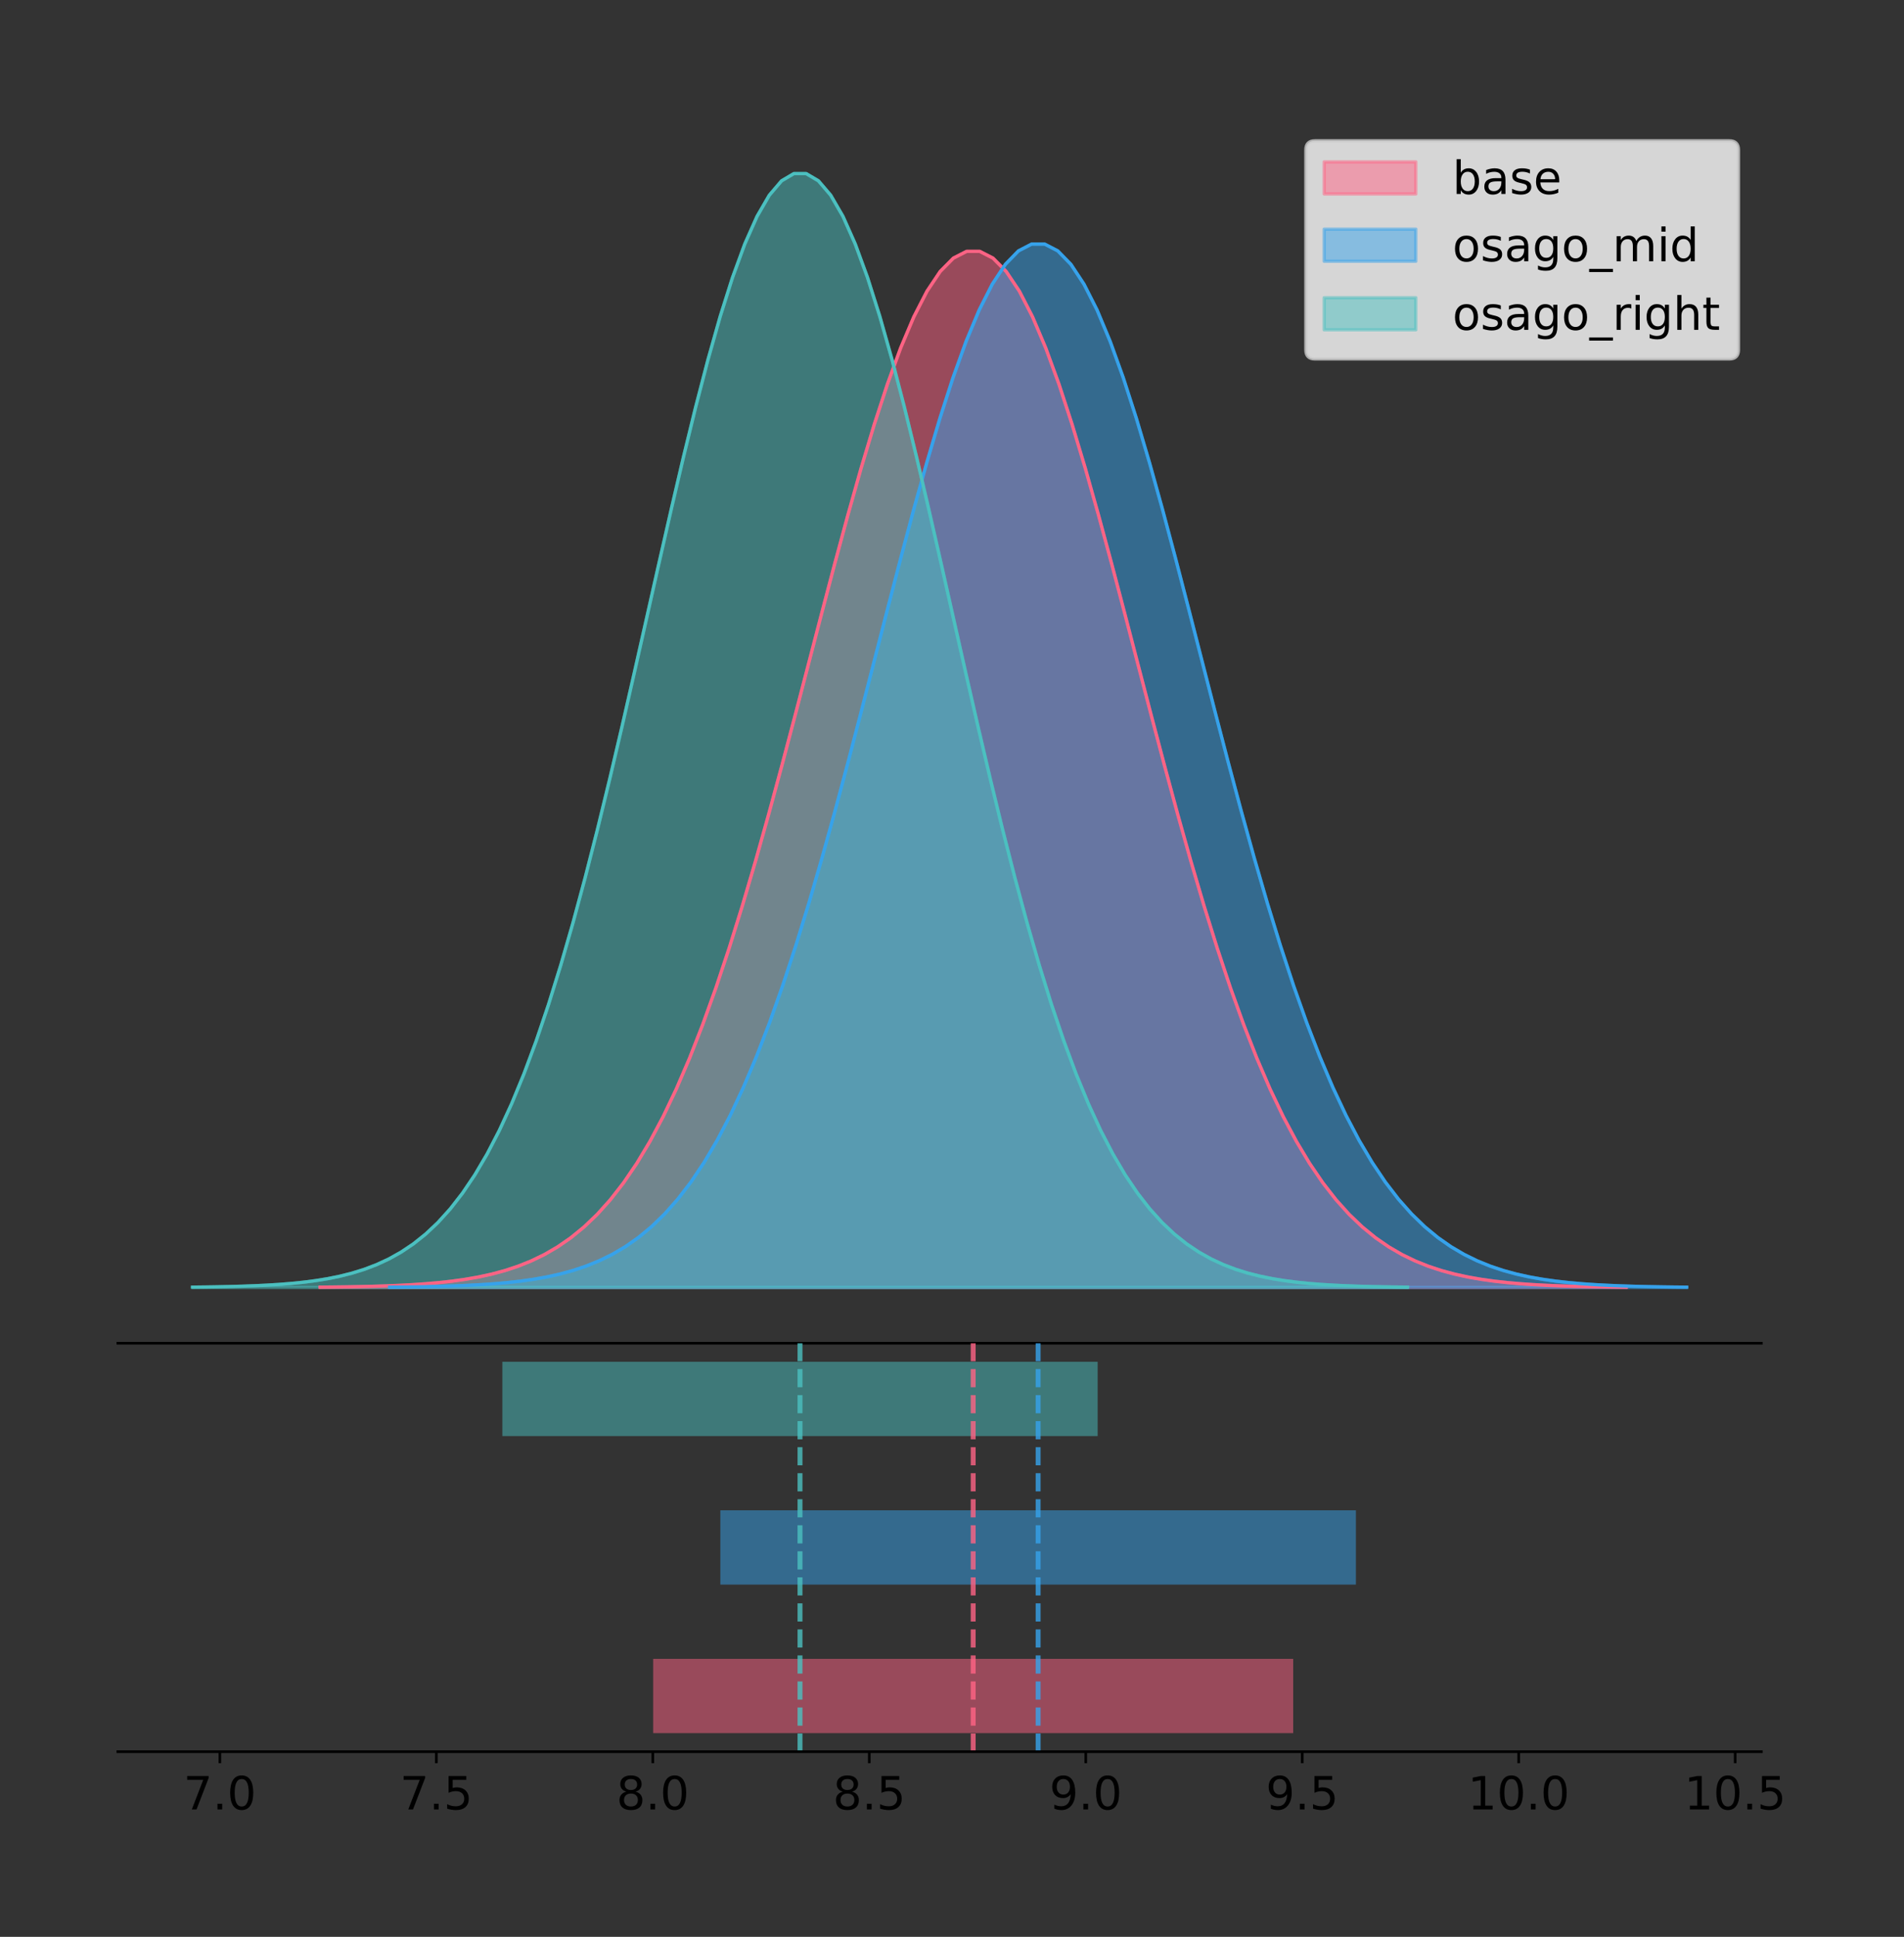 <?xml version="1.0" encoding="utf-8" standalone="no"?>
<!DOCTYPE svg PUBLIC "-//W3C//DTD SVG 1.1//EN"
  "http://www.w3.org/Graphics/SVG/1.1/DTD/svg11.dtd">
<!-- Created with matplotlib (https://matplotlib.org/) -->
<svg height="591.509pt" version="1.1" viewBox="0 0 581.781 591.509" width="581.781pt" xmlns="http://www.w3.org/2000/svg" xmlns:xlink="http://www.w3.org/1999/xlink">
 <rect x="0" y="0" width="581.781" height="591.509" fill="#333333" stroke="none"/>
 <defs>
  <style type="text/css">
*{stroke-linecap:butt;stroke-linejoin:round;}
  </style>
 </defs>
 <g id="figure_1">
  <g id="patch_1">
   <path d="M 0 591.509 
L 581.781 591.509 
L 581.781 0 
L 0 0 
z
" style="fill:none;"/>
  </g>
  <g id="axes_1">
   <g id="patch_2">
    <path d="M 36 410.22 
L 538.2 410.22 
L 538.2 36 
L 36 36 
z
" style="fill:none;"/>
   </g>
   <g id="PolyCollection_1">
    <defs>
     <path d="M 97.807 -198.299 
L 97.807 -198.406 
L 101.839 -198.446 
L 105.87 -198.5 
L 109.902 -198.571 
L 113.933 -198.667 
L 117.964 -198.792 
L 121.996 -198.956 
L 126.027 -199.169 
L 130.059 -199.444 
L 134.09 -199.795 
L 138.122 -200.241 
L 142.153 -200.805 
L 146.185 -201.51 
L 150.216 -202.388 
L 154.247 -203.471 
L 158.279 -204.8 
L 162.31 -206.415 
L 166.342 -208.367 
L 170.373 -210.707 
L 174.405 -213.491 
L 178.436 -216.778 
L 182.468 -220.631 
L 186.499 -225.111 
L 190.53 -230.28 
L 194.562 -236.198 
L 198.593 -242.918 
L 202.625 -250.489 
L 206.656 -258.946 
L 210.688 -268.315 
L 214.719 -278.606 
L 218.751 -289.81 
L 222.782 -301.897 
L 226.813 -314.819 
L 230.845 -328.499 
L 234.876 -342.838 
L 238.908 -357.712 
L 242.939 -372.972 
L 246.971 -388.448 
L 251.002 -403.947 
L 255.034 -419.262 
L 259.065 -434.172 
L 263.096 -448.45 
L 267.128 -461.865 
L 271.159 -474.192 
L 275.191 -485.216 
L 279.222 -494.738 
L 283.254 -502.583 
L 287.285 -508.603 
L 291.316 -512.682 
L 295.348 -514.741 
L 299.379 -514.741 
L 303.411 -512.682 
L 307.442 -508.603 
L 311.474 -502.583 
L 315.505 -494.738 
L 319.537 -485.216 
L 323.568 -474.192 
L 327.599 -461.865 
L 331.631 -448.45 
L 335.662 -434.172 
L 339.694 -419.262 
L 343.725 -403.947 
L 347.757 -388.448 
L 351.788 -372.972 
L 355.82 -357.712 
L 359.851 -342.838 
L 363.882 -328.499 
L 367.914 -314.819 
L 371.945 -301.897 
L 375.977 -289.81 
L 380.008 -278.606 
L 384.04 -268.315 
L 388.071 -258.946 
L 392.103 -250.489 
L 396.134 -242.918 
L 400.165 -236.198 
L 404.197 -230.28 
L 408.228 -225.111 
L 412.26 -220.631 
L 416.291 -216.778 
L 420.323 -213.491 
L 424.354 -210.707 
L 428.385 -208.367 
L 432.417 -206.415 
L 436.448 -204.8 
L 440.48 -203.471 
L 444.511 -202.388 
L 448.543 -201.51 
L 452.574 -200.805 
L 456.606 -200.241 
L 460.637 -199.795 
L 464.668 -199.444 
L 468.7 -199.169 
L 472.731 -198.956 
L 476.763 -198.792 
L 480.794 -198.667 
L 484.826 -198.571 
L 488.857 -198.5 
L 492.889 -198.446 
L 496.92 -198.406 
L 496.92 -198.299 
L 496.92 -198.299 
L 492.889 -198.299 
L 488.857 -198.299 
L 484.826 -198.299 
L 480.794 -198.299 
L 476.763 -198.299 
L 472.731 -198.299 
L 468.7 -198.299 
L 464.668 -198.299 
L 460.637 -198.299 
L 456.606 -198.299 
L 452.574 -198.299 
L 448.543 -198.299 
L 444.511 -198.299 
L 440.48 -198.299 
L 436.448 -198.299 
L 432.417 -198.299 
L 428.385 -198.299 
L 424.354 -198.299 
L 420.323 -198.299 
L 416.291 -198.299 
L 412.26 -198.299 
L 408.228 -198.299 
L 404.197 -198.299 
L 400.165 -198.299 
L 396.134 -198.299 
L 392.103 -198.299 
L 388.071 -198.299 
L 384.04 -198.299 
L 380.008 -198.299 
L 375.977 -198.299 
L 371.945 -198.299 
L 367.914 -198.299 
L 363.882 -198.299 
L 359.851 -198.299 
L 355.82 -198.299 
L 351.788 -198.299 
L 347.757 -198.299 
L 343.725 -198.299 
L 339.694 -198.299 
L 335.662 -198.299 
L 331.631 -198.299 
L 327.599 -198.299 
L 323.568 -198.299 
L 319.537 -198.299 
L 315.505 -198.299 
L 311.474 -198.299 
L 307.442 -198.299 
L 303.411 -198.299 
L 299.379 -198.299 
L 295.348 -198.299 
L 291.316 -198.299 
L 287.285 -198.299 
L 283.254 -198.299 
L 279.222 -198.299 
L 275.191 -198.299 
L 271.159 -198.299 
L 267.128 -198.299 
L 263.096 -198.299 
L 259.065 -198.299 
L 255.034 -198.299 
L 251.002 -198.299 
L 246.971 -198.299 
L 242.939 -198.299 
L 238.908 -198.299 
L 234.876 -198.299 
L 230.845 -198.299 
L 226.813 -198.299 
L 222.782 -198.299 
L 218.751 -198.299 
L 214.719 -198.299 
L 210.688 -198.299 
L 206.656 -198.299 
L 202.625 -198.299 
L 198.593 -198.299 
L 194.562 -198.299 
L 190.53 -198.299 
L 186.499 -198.299 
L 182.468 -198.299 
L 178.436 -198.299 
L 174.405 -198.299 
L 170.373 -198.299 
L 166.342 -198.299 
L 162.31 -198.299 
L 158.279 -198.299 
L 154.247 -198.299 
L 150.216 -198.299 
L 146.185 -198.299 
L 142.153 -198.299 
L 138.122 -198.299 
L 134.09 -198.299 
L 130.059 -198.299 
L 126.027 -198.299 
L 121.996 -198.299 
L 117.964 -198.299 
L 113.933 -198.299 
L 109.902 -198.299 
L 105.87 -198.299 
L 101.839 -198.299 
L 97.807 -198.299 
z
" id="m685707238b" style="stroke:#ff6384;stroke-opacity:0.5;"/>
    </defs>
    <g clip-path="url(#pa2926ed05a)">
     <use style="fill:#ff6384;fill-opacity:0.5;stroke:#ff6384;stroke-opacity:0.5;" x="0" xlink:href="#m685707238b" y="591.509"/>
    </g>
   </g>
   <g id="PolyCollection_2">
    <defs>
     <path d="M 119.042 -198.299 
L 119.042 -198.406 
L 123.045 -198.447 
L 127.048 -198.501 
L 131.052 -198.573 
L 135.055 -198.669 
L 139.058 -198.796 
L 143.062 -198.961 
L 147.065 -199.175 
L 151.068 -199.452 
L 155.072 -199.806 
L 159.075 -200.255 
L 163.078 -200.822 
L 167.082 -201.533 
L 171.085 -202.417 
L 175.088 -203.508 
L 179.092 -204.845 
L 183.095 -206.472 
L 187.098 -208.438 
L 191.102 -210.794 
L 195.105 -213.597 
L 199.109 -216.908 
L 203.112 -220.787 
L 207.115 -225.299 
L 211.119 -230.504 
L 215.122 -236.464 
L 219.125 -243.231 
L 223.129 -250.855 
L 227.132 -259.372 
L 231.135 -268.807 
L 235.139 -279.17 
L 239.142 -290.452 
L 243.145 -302.625 
L 247.149 -315.637 
L 251.152 -329.413 
L 255.155 -343.852 
L 259.159 -358.831 
L 263.162 -374.198 
L 267.165 -389.782 
L 271.169 -405.39 
L 275.172 -420.813 
L 279.175 -435.828 
L 283.179 -450.205 
L 287.182 -463.715 
L 291.185 -476.128 
L 295.189 -487.229 
L 299.192 -496.819 
L 303.195 -504.719 
L 307.199 -510.78 
L 311.202 -514.888 
L 315.206 -516.962 
L 319.209 -516.962 
L 323.212 -514.888 
L 327.216 -510.78 
L 331.219 -504.719 
L 335.222 -496.819 
L 339.226 -487.229 
L 343.229 -476.128 
L 347.232 -463.715 
L 351.236 -450.205 
L 355.239 -435.828 
L 359.242 -420.813 
L 363.246 -405.39 
L 367.249 -389.782 
L 371.252 -374.198 
L 375.256 -358.831 
L 379.259 -343.852 
L 383.262 -329.413 
L 387.266 -315.637 
L 391.269 -302.625 
L 395.272 -290.452 
L 399.276 -279.17 
L 403.279 -268.807 
L 407.282 -259.372 
L 411.286 -250.855 
L 415.289 -243.231 
L 419.292 -236.464 
L 423.296 -230.504 
L 427.299 -225.299 
L 431.302 -220.787 
L 435.306 -216.908 
L 439.309 -213.597 
L 443.313 -210.794 
L 447.316 -208.438 
L 451.319 -206.472 
L 455.323 -204.845 
L 459.326 -203.508 
L 463.329 -202.417 
L 467.333 -201.533 
L 471.336 -200.822 
L 475.339 -200.255 
L 479.343 -199.806 
L 483.346 -199.452 
L 487.349 -199.175 
L 491.353 -198.961 
L 495.356 -198.796 
L 499.359 -198.669 
L 503.363 -198.573 
L 507.366 -198.501 
L 511.369 -198.447 
L 515.373 -198.406 
L 515.373 -198.299 
L 515.373 -198.299 
L 511.369 -198.299 
L 507.366 -198.299 
L 503.363 -198.299 
L 499.359 -198.299 
L 495.356 -198.299 
L 491.353 -198.299 
L 487.349 -198.299 
L 483.346 -198.299 
L 479.343 -198.299 
L 475.339 -198.299 
L 471.336 -198.299 
L 467.333 -198.299 
L 463.329 -198.299 
L 459.326 -198.299 
L 455.323 -198.299 
L 451.319 -198.299 
L 447.316 -198.299 
L 443.313 -198.299 
L 439.309 -198.299 
L 435.306 -198.299 
L 431.302 -198.299 
L 427.299 -198.299 
L 423.296 -198.299 
L 419.292 -198.299 
L 415.289 -198.299 
L 411.286 -198.299 
L 407.282 -198.299 
L 403.279 -198.299 
L 399.276 -198.299 
L 395.272 -198.299 
L 391.269 -198.299 
L 387.266 -198.299 
L 383.262 -198.299 
L 379.259 -198.299 
L 375.256 -198.299 
L 371.252 -198.299 
L 367.249 -198.299 
L 363.246 -198.299 
L 359.242 -198.299 
L 355.239 -198.299 
L 351.236 -198.299 
L 347.232 -198.299 
L 343.229 -198.299 
L 339.226 -198.299 
L 335.222 -198.299 
L 331.219 -198.299 
L 327.216 -198.299 
L 323.212 -198.299 
L 319.209 -198.299 
L 315.206 -198.299 
L 311.202 -198.299 
L 307.199 -198.299 
L 303.195 -198.299 
L 299.192 -198.299 
L 295.189 -198.299 
L 291.185 -198.299 
L 287.182 -198.299 
L 283.179 -198.299 
L 279.175 -198.299 
L 275.172 -198.299 
L 271.169 -198.299 
L 267.165 -198.299 
L 263.162 -198.299 
L 259.159 -198.299 
L 255.155 -198.299 
L 251.152 -198.299 
L 247.149 -198.299 
L 243.145 -198.299 
L 239.142 -198.299 
L 235.139 -198.299 
L 231.135 -198.299 
L 227.132 -198.299 
L 223.129 -198.299 
L 219.125 -198.299 
L 215.122 -198.299 
L 211.119 -198.299 
L 207.115 -198.299 
L 203.112 -198.299 
L 199.109 -198.299 
L 195.105 -198.299 
L 191.102 -198.299 
L 187.098 -198.299 
L 183.095 -198.299 
L 179.092 -198.299 
L 175.088 -198.299 
L 171.085 -198.299 
L 167.082 -198.299 
L 163.078 -198.299 
L 159.075 -198.299 
L 155.072 -198.299 
L 151.068 -198.299 
L 147.065 -198.299 
L 143.062 -198.299 
L 139.058 -198.299 
L 135.055 -198.299 
L 131.052 -198.299 
L 127.048 -198.299 
L 123.045 -198.299 
L 119.042 -198.299 
z
" id="m8ec09aeeac" style="stroke:#36a2eb;stroke-opacity:0.5;"/>
    </defs>
    <g clip-path="url(#pa2926ed05a)">
     <use style="fill:#36a2eb;fill-opacity:0.5;stroke:#36a2eb;stroke-opacity:0.5;" x="0" xlink:href="#m8ec09aeeac" y="591.509"/>
    </g>
   </g>
   <g id="PolyCollection_3">
    <defs>
     <path d="M 58.827 -198.299 
L 58.827 -198.414 
L 62.577 -198.457 
L 66.327 -198.515 
L 70.077 -198.592 
L 73.827 -198.694 
L 77.577 -198.829 
L 81.327 -199.006 
L 85.077 -199.235 
L 88.827 -199.53 
L 92.576 -199.907 
L 96.326 -200.387 
L 100.076 -200.993 
L 103.826 -201.751 
L 107.576 -202.695 
L 111.326 -203.86 
L 115.076 -205.288 
L 118.826 -207.025 
L 122.576 -209.123 
L 126.326 -211.638 
L 130.075 -214.631 
L 133.825 -218.165 
L 137.575 -222.307 
L 141.325 -227.124 
L 145.075 -232.681 
L 148.825 -239.043 
L 152.575 -246.268 
L 156.325 -254.407 
L 160.075 -263.499 
L 163.825 -273.572 
L 167.574 -284.635 
L 171.324 -296.68 
L 175.074 -309.675 
L 178.824 -323.567 
L 182.574 -338.274 
L 186.324 -353.69 
L 190.074 -369.68 
L 193.824 -386.086 
L 197.574 -402.724 
L 201.324 -419.387 
L 205.074 -435.851 
L 208.823 -451.881 
L 212.573 -467.231 
L 216.323 -481.653 
L 220.073 -494.905 
L 223.823 -506.757 
L 227.573 -516.994 
L 231.323 -525.428 
L 235.073 -531.9 
L 238.823 -536.285 
L 242.573 -538.499 
L 246.322 -538.499 
L 250.072 -536.285 
L 253.822 -531.9 
L 257.572 -525.428 
L 261.322 -516.994 
L 265.072 -506.757 
L 268.822 -494.905 
L 272.572 -481.653 
L 276.322 -467.231 
L 280.072 -451.881 
L 283.822 -435.851 
L 287.571 -419.387 
L 291.321 -402.724 
L 295.071 -386.086 
L 298.821 -369.68 
L 302.571 -353.69 
L 306.321 -338.274 
L 310.071 -323.567 
L 313.821 -309.675 
L 317.571 -296.68 
L 321.321 -284.635 
L 325.07 -273.572 
L 328.82 -263.499 
L 332.57 -254.407 
L 336.32 -246.268 
L 340.07 -239.043 
L 343.82 -232.681 
L 347.57 -227.124 
L 351.32 -222.307 
L 355.07 -218.165 
L 358.82 -214.631 
L 362.569 -211.638 
L 366.319 -209.123 
L 370.069 -207.025 
L 373.819 -205.288 
L 377.569 -203.86 
L 381.319 -202.695 
L 385.069 -201.751 
L 388.819 -200.993 
L 392.569 -200.387 
L 396.319 -199.907 
L 400.069 -199.53 
L 403.818 -199.235 
L 407.568 -199.006 
L 411.318 -198.829 
L 415.068 -198.694 
L 418.818 -198.592 
L 422.568 -198.515 
L 426.318 -198.457 
L 430.068 -198.414 
L 430.068 -198.299 
L 430.068 -198.299 
L 426.318 -198.299 
L 422.568 -198.299 
L 418.818 -198.299 
L 415.068 -198.299 
L 411.318 -198.299 
L 407.568 -198.299 
L 403.818 -198.299 
L 400.069 -198.299 
L 396.319 -198.299 
L 392.569 -198.299 
L 388.819 -198.299 
L 385.069 -198.299 
L 381.319 -198.299 
L 377.569 -198.299 
L 373.819 -198.299 
L 370.069 -198.299 
L 366.319 -198.299 
L 362.569 -198.299 
L 358.82 -198.299 
L 355.07 -198.299 
L 351.32 -198.299 
L 347.57 -198.299 
L 343.82 -198.299 
L 340.07 -198.299 
L 336.32 -198.299 
L 332.57 -198.299 
L 328.82 -198.299 
L 325.07 -198.299 
L 321.321 -198.299 
L 317.571 -198.299 
L 313.821 -198.299 
L 310.071 -198.299 
L 306.321 -198.299 
L 302.571 -198.299 
L 298.821 -198.299 
L 295.071 -198.299 
L 291.321 -198.299 
L 287.571 -198.299 
L 283.822 -198.299 
L 280.072 -198.299 
L 276.322 -198.299 
L 272.572 -198.299 
L 268.822 -198.299 
L 265.072 -198.299 
L 261.322 -198.299 
L 257.572 -198.299 
L 253.822 -198.299 
L 250.072 -198.299 
L 246.322 -198.299 
L 242.573 -198.299 
L 238.823 -198.299 
L 235.073 -198.299 
L 231.323 -198.299 
L 227.573 -198.299 
L 223.823 -198.299 
L 220.073 -198.299 
L 216.323 -198.299 
L 212.573 -198.299 
L 208.823 -198.299 
L 205.074 -198.299 
L 201.324 -198.299 
L 197.574 -198.299 
L 193.824 -198.299 
L 190.074 -198.299 
L 186.324 -198.299 
L 182.574 -198.299 
L 178.824 -198.299 
L 175.074 -198.299 
L 171.324 -198.299 
L 167.574 -198.299 
L 163.825 -198.299 
L 160.075 -198.299 
L 156.325 -198.299 
L 152.575 -198.299 
L 148.825 -198.299 
L 145.075 -198.299 
L 141.325 -198.299 
L 137.575 -198.299 
L 133.825 -198.299 
L 130.075 -198.299 
L 126.326 -198.299 
L 122.576 -198.299 
L 118.826 -198.299 
L 115.076 -198.299 
L 111.326 -198.299 
L 107.576 -198.299 
L 103.826 -198.299 
L 100.076 -198.299 
L 96.326 -198.299 
L 92.576 -198.299 
L 88.827 -198.299 
L 85.077 -198.299 
L 81.327 -198.299 
L 77.577 -198.299 
L 73.827 -198.299 
L 70.077 -198.299 
L 66.327 -198.299 
L 62.577 -198.299 
L 58.827 -198.299 
z
" id="m24dcee40c4" style="stroke:#4bc0c0;stroke-opacity:0.5;"/>
    </defs>
    <g clip-path="url(#pa2926ed05a)">
     <use style="fill:#4bc0c0;fill-opacity:0.5;stroke:#4bc0c0;stroke-opacity:0.5;" x="0" xlink:href="#m24dcee40c4" y="591.509"/>
    </g>
   </g>
   <g id="line2d_1">
    <path clip-path="url(#pa2926ed05a)" d="M 97.807 393.104 
L 101.839 393.064 
L 105.87 393.01 
L 109.902 392.938 
L 113.933 392.843 
L 117.964 392.717 
L 121.996 392.553 
L 126.027 392.34 
L 130.059 392.066 
L 134.09 391.714 
L 138.122 391.268 
L 142.153 390.705 
L 146.185 389.999 
L 150.216 389.121 
L 154.247 388.038 
L 158.279 386.71 
L 162.31 385.094 
L 166.342 383.142 
L 170.373 380.803 
L 174.405 378.019 
L 178.436 374.731 
L 182.468 370.879 
L 186.499 366.399 
L 190.53 361.229 
L 194.562 355.312 
L 198.593 348.591 
L 202.625 341.021 
L 206.656 332.563 
L 210.688 323.194 
L 214.719 312.903 
L 218.751 301.7 
L 222.782 289.612 
L 226.813 276.691 
L 230.845 263.011 
L 234.876 248.671 
L 238.908 233.797 
L 242.939 218.537 
L 246.971 203.062 
L 251.002 187.563 
L 255.034 172.248 
L 259.065 157.337 
L 263.096 143.06 
L 267.128 129.645 
L 271.159 117.318 
L 275.191 106.294 
L 279.222 96.771 
L 283.254 88.926 
L 287.285 82.907 
L 291.316 78.828 
L 295.348 76.768 
L 299.379 76.768 
L 303.411 78.828 
L 307.442 82.907 
L 311.474 88.926 
L 315.505 96.771 
L 319.537 106.294 
L 323.568 117.318 
L 327.599 129.645 
L 331.631 143.06 
L 335.662 157.337 
L 339.694 172.248 
L 343.725 187.563 
L 347.757 203.062 
L 351.788 218.537 
L 355.82 233.797 
L 359.851 248.671 
L 363.882 263.011 
L 367.914 276.691 
L 371.945 289.612 
L 375.977 301.7 
L 380.008 312.903 
L 384.04 323.194 
L 388.071 332.563 
L 392.103 341.021 
L 396.134 348.591 
L 400.165 355.312 
L 404.197 361.229 
L 408.228 366.399 
L 412.26 370.879 
L 416.291 374.731 
L 420.323 378.019 
L 424.354 380.803 
L 428.385 383.142 
L 432.417 385.094 
L 436.448 386.71 
L 440.48 388.038 
L 444.511 389.121 
L 448.543 389.999 
L 452.574 390.705 
L 456.606 391.268 
L 460.637 391.714 
L 464.668 392.066 
L 468.7 392.34 
L 472.731 392.553 
L 476.763 392.717 
L 480.794 392.843 
L 484.826 392.938 
L 488.857 393.01 
L 492.889 393.064 
L 496.92 393.104 
" style="fill:none;stroke:#ff6384;stroke-linecap:square;"/>
   </g>
   <g id="line2d_2">
    <path clip-path="url(#pa2926ed05a)" d="M 119.042 393.103 
L 123.045 393.063 
L 127.048 393.008 
L 131.052 392.936 
L 135.055 392.84 
L 139.058 392.714 
L 143.062 392.548 
L 147.065 392.334 
L 151.068 392.058 
L 155.072 391.704 
L 159.075 391.254 
L 163.078 390.687 
L 167.082 389.976 
L 171.085 389.093 
L 175.088 388.002 
L 179.092 386.664 
L 183.095 385.037 
L 187.098 383.072 
L 191.102 380.716 
L 195.105 377.912 
L 199.109 374.602 
L 203.112 370.722 
L 207.115 366.211 
L 211.119 361.005 
L 215.122 355.046 
L 219.125 348.278 
L 223.129 340.655 
L 227.132 332.138 
L 231.135 322.703 
L 235.139 312.34 
L 239.142 301.058 
L 243.145 288.885 
L 247.149 275.873 
L 251.152 262.097 
L 255.155 247.657 
L 259.159 232.679 
L 263.162 217.311 
L 267.165 201.727 
L 271.169 186.119 
L 275.172 170.697 
L 279.175 155.682 
L 283.179 141.304 
L 287.182 127.795 
L 291.185 115.381 
L 295.189 104.28 
L 299.192 94.691 
L 303.195 86.791 
L 307.199 80.729 
L 311.202 76.621 
L 315.206 74.547 
L 319.209 74.547 
L 323.212 76.621 
L 327.216 80.729 
L 331.219 86.791 
L 335.222 94.691 
L 339.226 104.28 
L 343.229 115.381 
L 347.232 127.795 
L 351.236 141.304 
L 355.239 155.682 
L 359.242 170.697 
L 363.246 186.119 
L 367.249 201.727 
L 371.252 217.311 
L 375.256 232.679 
L 379.259 247.657 
L 383.262 262.097 
L 387.266 275.873 
L 391.269 288.885 
L 395.272 301.058 
L 399.276 312.34 
L 403.279 322.703 
L 407.282 332.138 
L 411.286 340.655 
L 415.289 348.278 
L 419.292 355.046 
L 423.296 361.005 
L 427.299 366.211 
L 431.302 370.722 
L 435.306 374.602 
L 439.309 377.912 
L 443.313 380.716 
L 447.316 383.072 
L 451.319 385.037 
L 455.323 386.664 
L 459.326 388.002 
L 463.329 389.093 
L 467.333 389.976 
L 471.336 390.687 
L 475.339 391.254 
L 479.343 391.704 
L 483.346 392.058 
L 487.349 392.334 
L 491.353 392.548 
L 495.356 392.714 
L 499.359 392.84 
L 503.363 392.936 
L 507.366 393.008 
L 511.369 393.063 
L 515.373 393.103 
" style="fill:none;stroke:#36a2eb;stroke-linecap:square;"/>
   </g>
   <g id="line2d_3">
    <path clip-path="url(#pa2926ed05a)" d="M 58.827 393.096 
L 62.577 393.053 
L 66.327 392.995 
L 70.077 392.918 
L 73.827 392.815 
L 77.577 392.68 
L 81.327 392.504 
L 85.077 392.275 
L 88.827 391.98 
L 92.576 391.602 
L 96.326 391.122 
L 100.076 390.516 
L 103.826 389.758 
L 107.576 388.814 
L 111.326 387.65 
L 115.076 386.222 
L 118.826 384.485 
L 122.576 382.386 
L 126.326 379.871 
L 130.075 376.878 
L 133.825 373.344 
L 137.575 369.202 
L 141.325 364.386 
L 145.075 358.828 
L 148.825 352.466 
L 152.575 345.241 
L 156.325 337.103 
L 160.075 328.01 
L 163.825 317.937 
L 167.574 306.874 
L 171.324 294.829 
L 175.074 281.834 
L 178.824 267.942 
L 182.574 253.235 
L 186.324 237.82 
L 190.074 221.829 
L 193.824 205.423 
L 197.574 188.786 
L 201.324 172.123 
L 205.074 155.658 
L 208.823 139.628 
L 212.573 124.279 
L 216.323 109.857 
L 220.073 96.604 
L 223.823 84.752 
L 227.573 74.515 
L 231.323 66.081 
L 235.073 59.61 
L 238.823 55.224 
L 242.573 53.01 
L 246.322 53.01 
L 250.072 55.224 
L 253.822 59.61 
L 257.572 66.081 
L 261.322 74.515 
L 265.072 84.752 
L 268.822 96.604 
L 272.572 109.857 
L 276.322 124.279 
L 280.072 139.628 
L 283.822 155.658 
L 287.571 172.123 
L 291.321 188.786 
L 295.071 205.423 
L 298.821 221.829 
L 302.571 237.82 
L 306.321 253.235 
L 310.071 267.942 
L 313.821 281.834 
L 317.571 294.829 
L 321.321 306.874 
L 325.07 317.937 
L 328.82 328.01 
L 332.57 337.103 
L 336.32 345.241 
L 340.07 352.466 
L 343.82 358.828 
L 347.57 364.386 
L 351.32 369.202 
L 355.07 373.344 
L 358.82 376.878 
L 362.569 379.871 
L 366.319 382.386 
L 370.069 384.485 
L 373.819 386.222 
L 377.569 387.65 
L 381.319 388.814 
L 385.069 389.758 
L 388.819 390.516 
L 392.569 391.122 
L 396.319 391.602 
L 400.069 391.98 
L 403.818 392.275 
L 407.568 392.504 
L 411.318 392.68 
L 415.068 392.815 
L 418.818 392.918 
L 422.568 392.995 
L 426.318 393.053 
L 430.068 393.096 
" style="fill:none;stroke:#4bc0c0;stroke-linecap:square;"/>
   </g>
   <g id="patch_3">
    <path d="M 36 410.22 
L 538.2 410.22 
" style="fill:none;stroke:#000000;stroke-linecap:square;stroke-linejoin:miter;stroke-width:0.8;"/>
   </g>
   <g id="legend_1">
    <g id="patch_4">
     <path d="M 401.814 109.627 
L 528.4 109.627 
Q 531.2 109.627 531.2 106.827 
L 531.2 45.8 
Q 531.2 43 528.4 43 
L 401.814 43 
Q 399.014 43 399.014 45.8 
L 399.014 106.827 
Q 399.014 109.627 401.814 109.627 
z
" style="fill:#ffffff;opacity:0.8;stroke:#cccccc;stroke-linejoin:miter;"/>
    </g>
    <g id="patch_5">
     <path d="M 404.614 59.238 
L 432.614 59.238 
L 432.614 49.438 
L 404.614 49.438 
z
" style="fill:#ff6384;opacity:0.5;stroke:#ff6384;stroke-linejoin:miter;"/>
    </g>
    <g id="text_1">
     <!-- base -->
     <defs>
      <path d="M 48.688 27.297 
Q 48.688 37.203 44.609 42.844 
Q 40.531 48.484 33.406 48.484 
Q 26.266 48.484 22.188 42.844 
Q 18.109 37.203 18.109 27.297 
Q 18.109 17.391 22.188 11.75 
Q 26.266 6.109 33.406 6.109 
Q 40.531 6.109 44.609 11.75 
Q 48.688 17.391 48.688 27.297 
z
M 18.109 46.391 
Q 20.953 51.266 25.266 53.625 
Q 29.594 56 35.594 56 
Q 45.562 56 51.781 48.094 
Q 58.016 40.188 58.016 27.297 
Q 58.016 14.406 51.781 6.484 
Q 45.562 -1.422 35.594 -1.422 
Q 29.594 -1.422 25.266 0.953 
Q 20.953 3.328 18.109 8.203 
L 18.109 0 
L 9.078 0 
L 9.078 75.984 
L 18.109 75.984 
z
" id="DejaVuSans-98"/>
      <path d="M 34.281 27.484 
Q 23.391 27.484 19.188 25 
Q 14.984 22.516 14.984 16.5 
Q 14.984 11.719 18.141 8.906 
Q 21.297 6.109 26.703 6.109 
Q 34.188 6.109 38.703 11.406 
Q 43.219 16.703 43.219 25.484 
L 43.219 27.484 
z
M 52.203 31.203 
L 52.203 0 
L 43.219 0 
L 43.219 8.297 
Q 40.141 3.328 35.547 0.953 
Q 30.953 -1.422 24.312 -1.422 
Q 15.922 -1.422 10.953 3.297 
Q 6 8.016 6 15.922 
Q 6 25.141 12.172 29.828 
Q 18.359 34.516 30.609 34.516 
L 43.219 34.516 
L 43.219 35.406 
Q 43.219 41.609 39.141 45 
Q 35.062 48.391 27.688 48.391 
Q 23 48.391 18.547 47.266 
Q 14.109 46.141 10.016 43.891 
L 10.016 52.203 
Q 14.938 54.109 19.578 55.047 
Q 24.219 56 28.609 56 
Q 40.484 56 46.344 49.844 
Q 52.203 43.703 52.203 31.203 
z
" id="DejaVuSans-97"/>
      <path d="M 44.281 53.078 
L 44.281 44.578 
Q 40.484 46.531 36.375 47.5 
Q 32.281 48.484 27.875 48.484 
Q 21.188 48.484 17.844 46.438 
Q 14.5 44.391 14.5 40.281 
Q 14.5 37.156 16.891 35.375 
Q 19.281 33.594 26.516 31.984 
L 29.594 31.297 
Q 39.156 29.25 43.188 25.516 
Q 47.219 21.781 47.219 15.094 
Q 47.219 7.469 41.188 3.016 
Q 35.156 -1.422 24.609 -1.422 
Q 20.219 -1.422 15.453 -0.562 
Q 10.688 0.297 5.422 2 
L 5.422 11.281 
Q 10.406 8.688 15.234 7.391 
Q 20.062 6.109 24.812 6.109 
Q 31.156 6.109 34.562 8.281 
Q 37.984 10.453 37.984 14.406 
Q 37.984 18.062 35.516 20.016 
Q 33.062 21.969 24.703 23.781 
L 21.578 24.516 
Q 13.234 26.266 9.516 29.906 
Q 5.812 33.547 5.812 39.891 
Q 5.812 47.609 11.281 51.797 
Q 16.75 56 26.812 56 
Q 31.781 56 36.172 55.266 
Q 40.578 54.547 44.281 53.078 
z
" id="DejaVuSans-115"/>
      <path d="M 56.203 29.594 
L 56.203 25.203 
L 14.891 25.203 
Q 15.484 15.922 20.484 11.062 
Q 25.484 6.203 34.422 6.203 
Q 39.594 6.203 44.453 7.469 
Q 49.312 8.734 54.109 11.281 
L 54.109 2.781 
Q 49.266 0.734 44.188 -0.344 
Q 39.109 -1.422 33.891 -1.422 
Q 20.797 -1.422 13.156 6.188 
Q 5.516 13.812 5.516 26.812 
Q 5.516 40.234 12.766 48.109 
Q 20.016 56 32.328 56 
Q 43.359 56 49.781 48.891 
Q 56.203 41.797 56.203 29.594 
z
M 47.219 32.234 
Q 47.125 39.594 43.094 43.984 
Q 39.062 48.391 32.422 48.391 
Q 24.906 48.391 20.391 44.141 
Q 15.875 39.891 15.188 32.172 
z
" id="DejaVuSans-101"/>
     </defs>
     <g transform="translate(443.814 59.238)scale(0.14 -0.14)">
      <use xlink:href="#DejaVuSans-98"/>
      <use x="63.477" xlink:href="#DejaVuSans-97"/>
      <use x="124.756" xlink:href="#DejaVuSans-115"/>
      <use x="176.855" xlink:href="#DejaVuSans-101"/>
     </g>
    </g>
    <g id="patch_6">
     <path d="M 404.614 79.787 
L 432.614 79.787 
L 432.614 69.987 
L 404.614 69.987 
z
" style="fill:#36a2eb;opacity:0.5;stroke:#36a2eb;stroke-linejoin:miter;"/>
    </g>
    <g id="text_2">
     <!-- osago_mid -->
     <defs>
      <path d="M 30.609 48.391 
Q 23.391 48.391 19.188 42.75 
Q 14.984 37.109 14.984 27.297 
Q 14.984 17.484 19.156 11.844 
Q 23.344 6.203 30.609 6.203 
Q 37.797 6.203 41.984 11.859 
Q 46.188 17.531 46.188 27.297 
Q 46.188 37.016 41.984 42.703 
Q 37.797 48.391 30.609 48.391 
z
M 30.609 56 
Q 42.328 56 49.016 48.375 
Q 55.719 40.766 55.719 27.297 
Q 55.719 13.875 49.016 6.219 
Q 42.328 -1.422 30.609 -1.422 
Q 18.844 -1.422 12.172 6.219 
Q 5.516 13.875 5.516 27.297 
Q 5.516 40.766 12.172 48.375 
Q 18.844 56 30.609 56 
z
" id="DejaVuSans-111"/>
      <path d="M 45.406 27.984 
Q 45.406 37.75 41.375 43.109 
Q 37.359 48.484 30.078 48.484 
Q 22.859 48.484 18.828 43.109 
Q 14.797 37.75 14.797 27.984 
Q 14.797 18.266 18.828 12.891 
Q 22.859 7.516 30.078 7.516 
Q 37.359 7.516 41.375 12.891 
Q 45.406 18.266 45.406 27.984 
z
M 54.391 6.781 
Q 54.391 -7.172 48.188 -13.984 
Q 42 -20.797 29.203 -20.797 
Q 24.469 -20.797 20.266 -20.094 
Q 16.062 -19.391 12.109 -17.922 
L 12.109 -9.188 
Q 16.062 -11.328 19.922 -12.344 
Q 23.781 -13.375 27.781 -13.375 
Q 36.625 -13.375 41.016 -8.766 
Q 45.406 -4.156 45.406 5.172 
L 45.406 9.625 
Q 42.625 4.781 38.281 2.391 
Q 33.938 0 27.875 0 
Q 17.828 0 11.672 7.656 
Q 5.516 15.328 5.516 27.984 
Q 5.516 40.672 11.672 48.328 
Q 17.828 56 27.875 56 
Q 33.938 56 38.281 53.609 
Q 42.625 51.219 45.406 46.391 
L 45.406 54.688 
L 54.391 54.688 
z
" id="DejaVuSans-103"/>
      <path d="M 50.984 -16.609 
L 50.984 -23.578 
L -0.984 -23.578 
L -0.984 -16.609 
z
" id="DejaVuSans-95"/>
      <path d="M 52 44.188 
Q 55.375 50.25 60.062 53.125 
Q 64.75 56 71.094 56 
Q 79.641 56 84.281 50.016 
Q 88.922 44.047 88.922 33.016 
L 88.922 0 
L 79.891 0 
L 79.891 32.719 
Q 79.891 40.578 77.094 44.375 
Q 74.312 48.188 68.609 48.188 
Q 61.625 48.188 57.562 43.547 
Q 53.516 38.922 53.516 30.906 
L 53.516 0 
L 44.484 0 
L 44.484 32.719 
Q 44.484 40.625 41.703 44.406 
Q 38.922 48.188 33.109 48.188 
Q 26.219 48.188 22.156 43.531 
Q 18.109 38.875 18.109 30.906 
L 18.109 0 
L 9.078 0 
L 9.078 54.688 
L 18.109 54.688 
L 18.109 46.188 
Q 21.188 51.219 25.484 53.609 
Q 29.781 56 35.688 56 
Q 41.656 56 45.828 52.969 
Q 50 49.953 52 44.188 
z
" id="DejaVuSans-109"/>
      <path d="M 9.422 54.688 
L 18.406 54.688 
L 18.406 0 
L 9.422 0 
z
M 9.422 75.984 
L 18.406 75.984 
L 18.406 64.594 
L 9.422 64.594 
z
" id="DejaVuSans-105"/>
      <path d="M 45.406 46.391 
L 45.406 75.984 
L 54.391 75.984 
L 54.391 0 
L 45.406 0 
L 45.406 8.203 
Q 42.578 3.328 38.25 0.953 
Q 33.938 -1.422 27.875 -1.422 
Q 17.969 -1.422 11.734 6.484 
Q 5.516 14.406 5.516 27.297 
Q 5.516 40.188 11.734 48.094 
Q 17.969 56 27.875 56 
Q 33.938 56 38.25 53.625 
Q 42.578 51.266 45.406 46.391 
z
M 14.797 27.297 
Q 14.797 17.391 18.875 11.75 
Q 22.953 6.109 30.078 6.109 
Q 37.203 6.109 41.297 11.75 
Q 45.406 17.391 45.406 27.297 
Q 45.406 37.203 41.297 42.844 
Q 37.203 48.484 30.078 48.484 
Q 22.953 48.484 18.875 42.844 
Q 14.797 37.203 14.797 27.297 
z
" id="DejaVuSans-100"/>
     </defs>
     <g transform="translate(443.814 79.787)scale(0.14 -0.14)">
      <use xlink:href="#DejaVuSans-111"/>
      <use x="61.182" xlink:href="#DejaVuSans-115"/>
      <use x="113.281" xlink:href="#DejaVuSans-97"/>
      <use x="174.561" xlink:href="#DejaVuSans-103"/>
      <use x="238.037" xlink:href="#DejaVuSans-111"/>
      <use x="299.219" xlink:href="#DejaVuSans-95"/>
      <use x="349.219" xlink:href="#DejaVuSans-109"/>
      <use x="446.631" xlink:href="#DejaVuSans-105"/>
      <use x="474.414" xlink:href="#DejaVuSans-100"/>
     </g>
    </g>
    <g id="patch_7">
     <path d="M 404.614 100.726 
L 432.614 100.726 
L 432.614 90.926 
L 404.614 90.926 
z
" style="fill:#4bc0c0;opacity:0.5;stroke:#4bc0c0;stroke-linejoin:miter;"/>
    </g>
    <g id="text_3">
     <!-- osago_right -->
     <defs>
      <path d="M 41.109 46.297 
Q 39.594 47.172 37.812 47.578 
Q 36.031 48 33.891 48 
Q 26.266 48 22.188 43.047 
Q 18.109 38.094 18.109 28.812 
L 18.109 0 
L 9.078 0 
L 9.078 54.688 
L 18.109 54.688 
L 18.109 46.188 
Q 20.953 51.172 25.484 53.578 
Q 30.031 56 36.531 56 
Q 37.453 56 38.578 55.875 
Q 39.703 55.766 41.062 55.516 
z
" id="DejaVuSans-114"/>
      <path d="M 54.891 33.016 
L 54.891 0 
L 45.906 0 
L 45.906 32.719 
Q 45.906 40.484 42.875 44.328 
Q 39.844 48.188 33.797 48.188 
Q 26.516 48.188 22.312 43.547 
Q 18.109 38.922 18.109 30.906 
L 18.109 0 
L 9.078 0 
L 9.078 75.984 
L 18.109 75.984 
L 18.109 46.188 
Q 21.344 51.125 25.703 53.562 
Q 30.078 56 35.797 56 
Q 45.219 56 50.047 50.172 
Q 54.891 44.344 54.891 33.016 
z
" id="DejaVuSans-104"/>
      <path d="M 18.312 70.219 
L 18.312 54.688 
L 36.812 54.688 
L 36.812 47.703 
L 18.312 47.703 
L 18.312 18.016 
Q 18.312 11.328 20.141 9.422 
Q 21.969 7.516 27.594 7.516 
L 36.812 7.516 
L 36.812 0 
L 27.594 0 
Q 17.188 0 13.234 3.875 
Q 9.281 7.766 9.281 18.016 
L 9.281 47.703 
L 2.688 47.703 
L 2.688 54.688 
L 9.281 54.688 
L 9.281 70.219 
z
" id="DejaVuSans-116"/>
     </defs>
     <g transform="translate(443.814 100.726)scale(0.14 -0.14)">
      <use xlink:href="#DejaVuSans-111"/>
      <use x="61.182" xlink:href="#DejaVuSans-115"/>
      <use x="113.281" xlink:href="#DejaVuSans-97"/>
      <use x="174.561" xlink:href="#DejaVuSans-103"/>
      <use x="238.037" xlink:href="#DejaVuSans-111"/>
      <use x="299.219" xlink:href="#DejaVuSans-95"/>
      <use x="349.219" xlink:href="#DejaVuSans-114"/>
      <use x="390.332" xlink:href="#DejaVuSans-105"/>
      <use x="418.115" xlink:href="#DejaVuSans-103"/>
      <use x="481.592" xlink:href="#DejaVuSans-104"/>
      <use x="544.971" xlink:href="#DejaVuSans-116"/>
     </g>
    </g>
   </g>
  </g>
  <g id="axes_2">
   <g id="patch_8">
    <path d="M 36 534.96 
L 538.2 534.96 
L 538.2 410.22 
L 36 410.22 
z
" style="fill:none;"/>
   </g>
   <g id="patch_9">
    <path clip-path="url(#pff7d310748)" d="M 199.581 529.29 
L 395.146 529.29 
L 395.146 506.61 
L 199.581 506.61 
z
" style="fill:#ff6384;opacity:0.5;"/>
   </g>
   <g id="patch_10">
    <path clip-path="url(#pff7d310748)" d="M 220.106 483.93 
L 414.308 483.93 
L 414.308 461.25 
L 220.106 461.25 
z
" style="fill:#36a2eb;opacity:0.5;"/>
   </g>
   <g id="patch_11">
    <path clip-path="url(#pff7d310748)" d="M 153.494 438.57 
L 335.401 438.57 
L 335.401 415.89 
L 153.494 415.89 
z
" style="fill:#4bc0c0;opacity:0.5;"/>
   </g>
   <g id="matplotlib.axis_1">
    <g id="xtick_1">
     <g id="line2d_4">
      <defs>
       <path d="M 0 0 
L 0 3.5 
" id="mf3f5bb64b3" style="stroke:#000000;stroke-width:0.8;"/>
      </defs>
      <g>
       <use style="stroke:#000000;stroke-width:0.8;" x="67.178" xlink:href="#mf3f5bb64b3" y="534.96"/>
      </g>
     </g>
     <g id="text_4">
      <!-- 7.0 -->
      <defs>
       <path d="M 8.203 72.906 
L 55.078 72.906 
L 55.078 68.703 
L 28.609 0 
L 18.312 0 
L 43.219 64.594 
L 8.203 64.594 
z
" id="DejaVuSans-55"/>
       <path d="M 10.688 12.406 
L 21 12.406 
L 21 0 
L 10.688 0 
z
" id="DejaVuSans-46"/>
       <path d="M 31.781 66.406 
Q 24.172 66.406 20.328 58.906 
Q 16.5 51.422 16.5 36.375 
Q 16.5 21.391 20.328 13.891 
Q 24.172 6.391 31.781 6.391 
Q 39.453 6.391 43.281 13.891 
Q 47.125 21.391 47.125 36.375 
Q 47.125 51.422 43.281 58.906 
Q 39.453 66.406 31.781 66.406 
z
M 31.781 74.219 
Q 44.047 74.219 50.516 64.516 
Q 56.984 54.828 56.984 36.375 
Q 56.984 17.969 50.516 8.266 
Q 44.047 -1.422 31.781 -1.422 
Q 19.531 -1.422 13.062 8.266 
Q 6.594 17.969 6.594 36.375 
Q 6.594 54.828 13.062 64.516 
Q 19.531 74.219 31.781 74.219 
z
" id="DejaVuSans-48"/>
      </defs>
      <g transform="translate(56.046 552.598)scale(0.14 -0.14)">
       <use xlink:href="#DejaVuSans-55"/>
       <use x="63.623" xlink:href="#DejaVuSans-46"/>
       <use x="95.41" xlink:href="#DejaVuSans-48"/>
      </g>
     </g>
    </g>
    <g id="xtick_2">
     <g id="line2d_5">
      <g>
       <use style="stroke:#000000;stroke-width:0.8;" x="133.324" xlink:href="#mf3f5bb64b3" y="534.96"/>
      </g>
     </g>
     <g id="text_5">
      <!-- 7.5 -->
      <defs>
       <path d="M 10.797 72.906 
L 49.516 72.906 
L 49.516 64.594 
L 19.828 64.594 
L 19.828 46.734 
Q 21.969 47.469 24.109 47.828 
Q 26.266 48.188 28.422 48.188 
Q 40.625 48.188 47.75 41.5 
Q 54.891 34.812 54.891 23.391 
Q 54.891 11.625 47.562 5.094 
Q 40.234 -1.422 26.906 -1.422 
Q 22.312 -1.422 17.547 -0.641 
Q 12.797 0.141 7.719 1.703 
L 7.719 11.625 
Q 12.109 9.234 16.797 8.062 
Q 21.484 6.891 26.703 6.891 
Q 35.156 6.891 40.078 11.328 
Q 45.016 15.766 45.016 23.391 
Q 45.016 31 40.078 35.438 
Q 35.156 39.891 26.703 39.891 
Q 22.75 39.891 18.812 39.016 
Q 14.891 38.141 10.797 36.281 
z
" id="DejaVuSans-53"/>
      </defs>
      <g transform="translate(122.191 552.598)scale(0.14 -0.14)">
       <use xlink:href="#DejaVuSans-55"/>
       <use x="63.623" xlink:href="#DejaVuSans-46"/>
       <use x="95.41" xlink:href="#DejaVuSans-53"/>
      </g>
     </g>
    </g>
    <g id="xtick_3">
     <g id="line2d_6">
      <g>
       <use style="stroke:#000000;stroke-width:0.8;" x="199.469" xlink:href="#mf3f5bb64b3" y="534.96"/>
      </g>
     </g>
     <g id="text_6">
      <!-- 8.0 -->
      <defs>
       <path d="M 31.781 34.625 
Q 24.75 34.625 20.719 30.859 
Q 16.703 27.094 16.703 20.516 
Q 16.703 13.922 20.719 10.156 
Q 24.75 6.391 31.781 6.391 
Q 38.812 6.391 42.859 10.172 
Q 46.922 13.969 46.922 20.516 
Q 46.922 27.094 42.891 30.859 
Q 38.875 34.625 31.781 34.625 
z
M 21.922 38.812 
Q 15.578 40.375 12.031 44.719 
Q 8.5 49.078 8.5 55.328 
Q 8.5 64.062 14.719 69.141 
Q 20.953 74.219 31.781 74.219 
Q 42.672 74.219 48.875 69.141 
Q 55.078 64.062 55.078 55.328 
Q 55.078 49.078 51.531 44.719 
Q 48 40.375 41.703 38.812 
Q 48.828 37.156 52.797 32.312 
Q 56.781 27.484 56.781 20.516 
Q 56.781 9.906 50.312 4.234 
Q 43.844 -1.422 31.781 -1.422 
Q 19.734 -1.422 13.25 4.234 
Q 6.781 9.906 6.781 20.516 
Q 6.781 27.484 10.781 32.312 
Q 14.797 37.156 21.922 38.812 
z
M 18.312 54.391 
Q 18.312 48.734 21.844 45.562 
Q 25.391 42.391 31.781 42.391 
Q 38.141 42.391 41.719 45.562 
Q 45.312 48.734 45.312 54.391 
Q 45.312 60.062 41.719 63.234 
Q 38.141 66.406 31.781 66.406 
Q 25.391 66.406 21.844 63.234 
Q 18.312 60.062 18.312 54.391 
z
" id="DejaVuSans-56"/>
      </defs>
      <g transform="translate(188.337 552.598)scale(0.14 -0.14)">
       <use xlink:href="#DejaVuSans-56"/>
       <use x="63.623" xlink:href="#DejaVuSans-46"/>
       <use x="95.41" xlink:href="#DejaVuSans-48"/>
      </g>
     </g>
    </g>
    <g id="xtick_4">
     <g id="line2d_7">
      <g>
       <use style="stroke:#000000;stroke-width:0.8;" x="265.614" xlink:href="#mf3f5bb64b3" y="534.96"/>
      </g>
     </g>
     <g id="text_7">
      <!-- 8.5 -->
      <g transform="translate(254.482 552.598)scale(0.14 -0.14)">
       <use xlink:href="#DejaVuSans-56"/>
       <use x="63.623" xlink:href="#DejaVuSans-46"/>
       <use x="95.41" xlink:href="#DejaVuSans-53"/>
      </g>
     </g>
    </g>
    <g id="xtick_5">
     <g id="line2d_8">
      <g>
       <use style="stroke:#000000;stroke-width:0.8;" x="331.759" xlink:href="#mf3f5bb64b3" y="534.96"/>
      </g>
     </g>
     <g id="text_8">
      <!-- 9.0 -->
      <defs>
       <path d="M 10.984 1.516 
L 10.984 10.5 
Q 14.703 8.734 18.5 7.812 
Q 22.312 6.891 25.984 6.891 
Q 35.75 6.891 40.891 13.453 
Q 46.047 20.016 46.781 33.406 
Q 43.953 29.203 39.594 26.953 
Q 35.25 24.703 29.984 24.703 
Q 19.047 24.703 12.672 31.312 
Q 6.297 37.938 6.297 49.422 
Q 6.297 60.641 12.938 67.422 
Q 19.578 74.219 30.609 74.219 
Q 43.266 74.219 49.922 64.516 
Q 56.594 54.828 56.594 36.375 
Q 56.594 19.141 48.406 8.859 
Q 40.234 -1.422 26.422 -1.422 
Q 22.703 -1.422 18.891 -0.688 
Q 15.094 0.047 10.984 1.516 
z
M 30.609 32.422 
Q 37.25 32.422 41.125 36.953 
Q 45.016 41.5 45.016 49.422 
Q 45.016 57.281 41.125 61.844 
Q 37.25 66.406 30.609 66.406 
Q 23.969 66.406 20.094 61.844 
Q 16.219 57.281 16.219 49.422 
Q 16.219 41.5 20.094 36.953 
Q 23.969 32.422 30.609 32.422 
z
" id="DejaVuSans-57"/>
      </defs>
      <g transform="translate(320.627 552.598)scale(0.14 -0.14)">
       <use xlink:href="#DejaVuSans-57"/>
       <use x="63.623" xlink:href="#DejaVuSans-46"/>
       <use x="95.41" xlink:href="#DejaVuSans-48"/>
      </g>
     </g>
    </g>
    <g id="xtick_6">
     <g id="line2d_9">
      <g>
       <use style="stroke:#000000;stroke-width:0.8;" x="397.904" xlink:href="#mf3f5bb64b3" y="534.96"/>
      </g>
     </g>
     <g id="text_9">
      <!-- 9.5 -->
      <g transform="translate(386.772 552.598)scale(0.14 -0.14)">
       <use xlink:href="#DejaVuSans-57"/>
       <use x="63.623" xlink:href="#DejaVuSans-46"/>
       <use x="95.41" xlink:href="#DejaVuSans-53"/>
      </g>
     </g>
    </g>
    <g id="xtick_7">
     <g id="line2d_10">
      <g>
       <use style="stroke:#000000;stroke-width:0.8;" x="464.049" xlink:href="#mf3f5bb64b3" y="534.96"/>
      </g>
     </g>
     <g id="text_10">
      <!-- 10.0 -->
      <defs>
       <path d="M 12.406 8.297 
L 28.516 8.297 
L 28.516 63.922 
L 10.984 60.406 
L 10.984 69.391 
L 28.422 72.906 
L 38.281 72.906 
L 38.281 8.297 
L 54.391 8.297 
L 54.391 0 
L 12.406 0 
z
" id="DejaVuSans-49"/>
      </defs>
      <g transform="translate(448.463 552.598)scale(0.14 -0.14)">
       <use xlink:href="#DejaVuSans-49"/>
       <use x="63.623" xlink:href="#DejaVuSans-48"/>
       <use x="127.246" xlink:href="#DejaVuSans-46"/>
       <use x="159.033" xlink:href="#DejaVuSans-48"/>
      </g>
     </g>
    </g>
    <g id="xtick_8">
     <g id="line2d_11">
      <g>
       <use style="stroke:#000000;stroke-width:0.8;" x="530.195" xlink:href="#mf3f5bb64b3" y="534.96"/>
      </g>
     </g>
     <g id="text_11">
      <!-- 10.5 -->
      <g transform="translate(514.609 552.598)scale(0.14 -0.14)">
       <use xlink:href="#DejaVuSans-49"/>
       <use x="63.623" xlink:href="#DejaVuSans-48"/>
       <use x="127.246" xlink:href="#DejaVuSans-46"/>
       <use x="159.033" xlink:href="#DejaVuSans-53"/>
      </g>
     </g>
    </g>
   </g>
   <g id="line2d_12">
    <path clip-path="url(#pff7d310748)" d="M 297.364 534.96 
L 297.364 410.22 
" style="fill:none;stroke:#ff6384;stroke-dasharray:5.55,2.4;stroke-dashoffset:0;stroke-opacity:0.8;stroke-width:1.5;"/>
   </g>
   <g id="line2d_13">
    <path clip-path="url(#pff7d310748)" d="M 317.207 534.96 
L 317.207 410.22 
" style="fill:none;stroke:#36a2eb;stroke-dasharray:5.55,2.4;stroke-dashoffset:0;stroke-opacity:0.8;stroke-width:1.5;"/>
   </g>
   <g id="line2d_14">
    <path clip-path="url(#pff7d310748)" d="M 244.448 534.96 
L 244.448 410.22 
" style="fill:none;stroke:#4bc0c0;stroke-dasharray:5.55,2.4;stroke-dashoffset:0;stroke-opacity:0.8;stroke-width:1.5;"/>
   </g>
   <g id="patch_12">
    <path d="M 36 534.96 
L 538.2 534.96 
" style="fill:none;stroke:#000000;stroke-linecap:square;stroke-linejoin:miter;stroke-width:0.8;"/>
   </g>
  </g>
 </g>
 <defs>
  <clipPath id="pa2926ed05a">
   <rect height="374.22" width="502.2" x="36" y="36"/>
  </clipPath>
  <clipPath id="pff7d310748">
   <rect height="124.74" width="502.2" x="36" y="410.22"/>
  </clipPath>
 </defs>
</svg>
